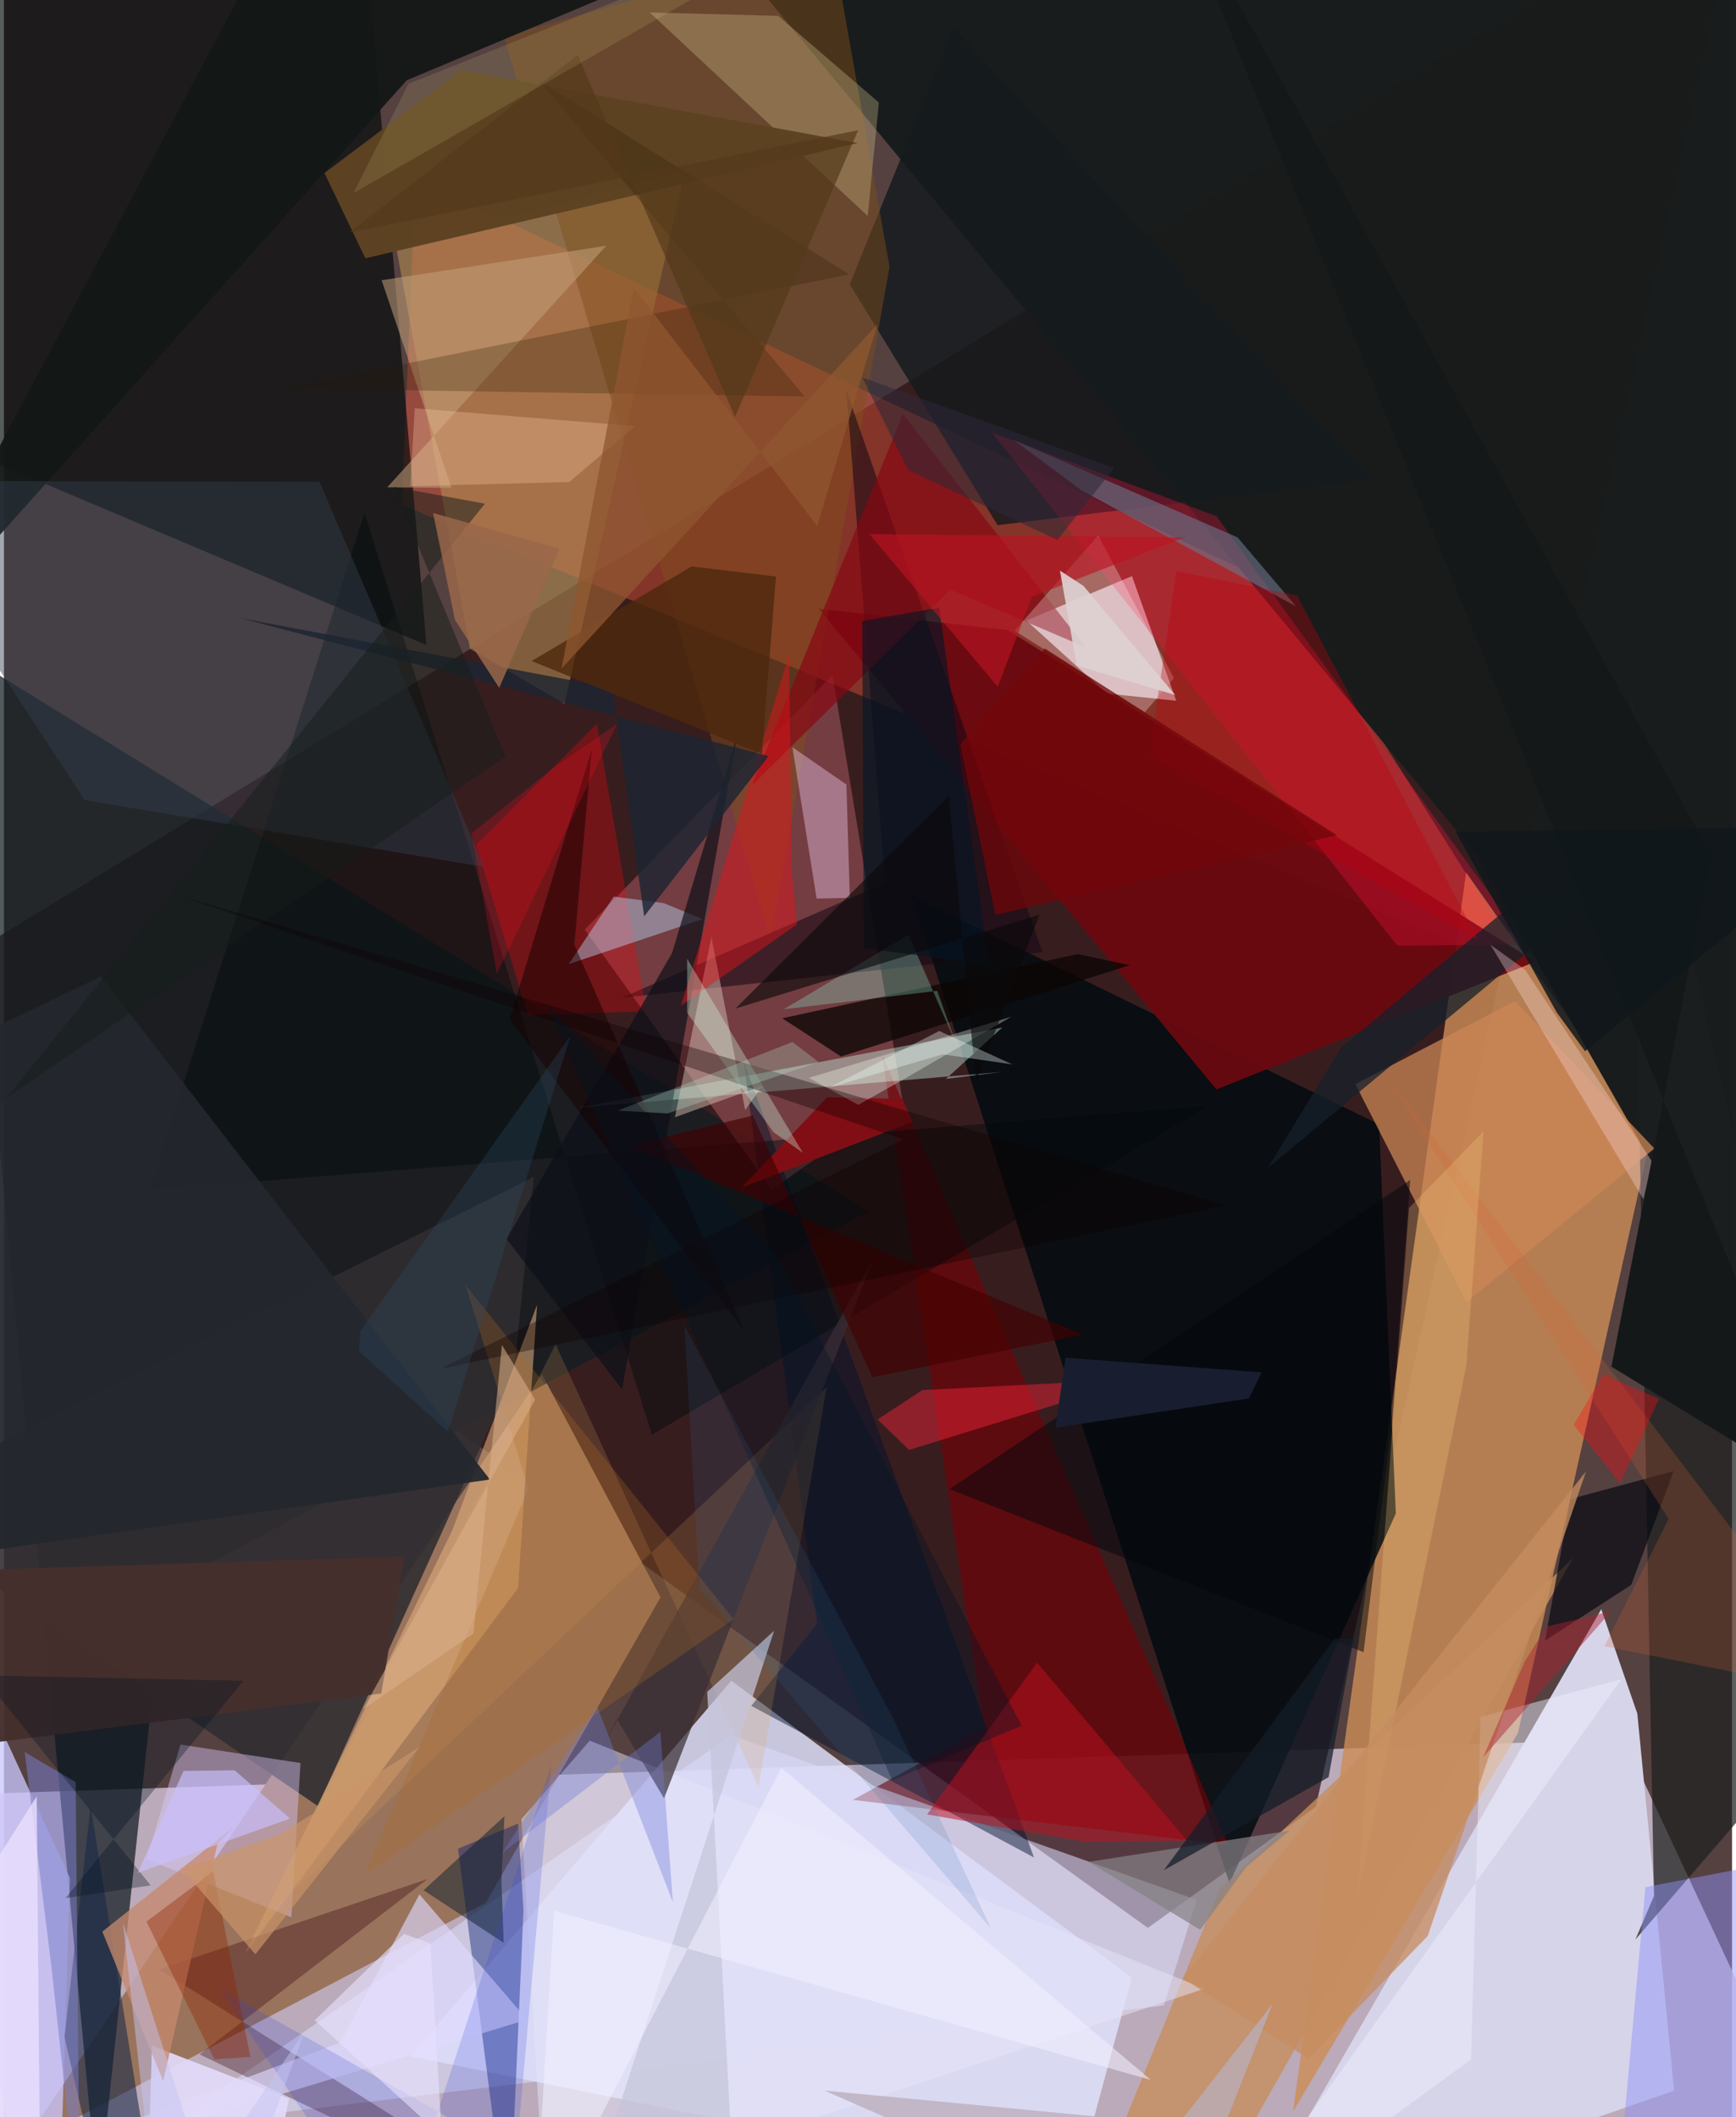 <svg xmlns="http://www.w3.org/2000/svg" width="228" height="278" viewBox="0 0 836 1024"><path fill="#554140" d="M0 0h836v1024H0z"/><path fill="#dccde0" fill-opacity=".753" d="M898 1086H-62l1.368-216.699 844.35-28.086z"/><path fill="#2e1013" fill-opacity=".725" d="M634.634 873.884l-81.242 58.574L-62 489.186 842.205-62z"/><path fill="#cc8d56" fill-opacity=".804" d="M707.366 421.989L623.6 1021.313 732.442 838.19l64.431-289.143z"/><path fill="#99735c" fill-opacity=".992" d="M317.636 772.576L260.28 664.7 8.214 1038.473l224.908-118.177z"/><path fill="#ff5b3a" fill-opacity=".38" d="M199.169 86.258l-6.756 157.904 545.194 226.426-116.4-184.825z"/><path fill="#191c1c" fill-opacity=".988" d="M898 738.822L837.215-45.753 318.589-62l393.273 474.905z"/><path fill="#e1e4ff" fill-opacity=".816" d="M545.654 956.488l-27.888 103.284-321.08-65.255L351.88 812.884z"/><path fill="#121e23" fill-opacity=".729" d="M45.558 1064.986L-24.68 312.805l442.99 273.012L77.268 768.085z"/><path fill="#00090a" fill-opacity=".663" d="M-47.384-62L177.29-2.474l27.094 314.434L-62 199.4z"/><path fill="#d6d4e9" fill-opacity=".992" d="M595.91 1084.775l212.07-73.593-17.803-182.374-17.446-50.488z"/><path fill="#e37c84" fill-opacity=".345" d="M400.834 326.445l33.67 204.806-63.077 44.097-90.452-125.74z"/><path fill="#eee0e7" fill-opacity=".702" d="M494.618 300.132l38.894 35.32 33.609 3.482-21.425-60.29z"/><path fill="#000a0f" fill-opacity=".824" d="M439.013 433.176L665.25 543.823l8.09 188.188-80.471 178.949z"/><path fill="#6a0910" fill-opacity=".953" d="M740.876 465.127L485.65 304.782l-91.398-10.309L586.56 526.908z"/><path fill="#b18b51" fill-opacity=".592" d="M329.433 82.43L189.74 119.569l35.69 194.174 45.788 26.646z"/><path fill="#740007" fill-opacity=".635" d="M474.012 835.8l-49.275-325.793 167.51 382.351-181.556-21.823z"/><path fill="#c68d5c" fill-opacity=".796" d="M587.999 913.91l171.166-160.387-159.177 280.83-72.28 26.782z"/><path fill="#1d1f1f" fill-opacity=".714" d="M787.215 336.393L898 812.008 789.214 938.119l9.023-21.097z"/><path fill="#d1fcee" fill-opacity=".4" d="M482.972 496.97L455.7 521.825l27.369-3.381-204.994 17.26z"/><path fill="#312d31" fill-opacity=".89" d="M256.34 569.206L-62 727.69l213.9 145.87 94.83-209.513z"/><path fill="#cb8655" fill-opacity=".741" d="M798.408 555.49l-90.852 74.276-53.78-105.412 77.139-40.16z"/><path fill="#d9dbfb" fill-opacity=".561" d="M79.436 1028.346l481.702-58.362 15.913-51.109-225.17-79.6z"/><path fill="#001a6f" fill-opacity=".416" d="M251.336 923.936l-7.09 159.734-24.585-189.521 29.033-12.16z"/><path fill="#151a1d" fill-opacity=".831" d="M661.817 231.876l-181.126 22.115-71.522-116.468L459.345 13.57z"/><path fill="#e4b17c" fill-opacity=".557" d="M116.515 945.043l132.193-177.03 9.186-136.945-41.102 109.308z"/><path fill="#81501a" fill-opacity=".471" d="M241.884 17.617L400.71-27.012l27.698 156.038-57.565 325.259z"/><path fill="#fd123f" fill-opacity=".302" d="M478.16 209.372L674.084 457.37l62.558-.467-150.016-207.205z"/><path fill="#150815" fill-opacity=".561" d="M298.727 482.647l203.694-22.092-94.854-271.477 18.793 238.004z"/><path fill="#ddcbff" fill-opacity=".431" d="M68.983 899.229l70.055 28.073 4.41-74.596-58.037-8.924z"/><path fill="#33000a" fill-opacity=".329" d="M204.943 908.819l-129.8 43.722L287.706 1086 94.651 993.645z"/><path fill="#00122e" fill-opacity=".471" d="M498.313 898.407L357.89 513.562l35.487 271.755-31.844 39.747z"/><path fill="#000a0c" fill-opacity=".451" d="M70.56 575.463l511.827-40.45-268.933 158.896L174.42 248.072z"/><path fill="#fc0009" fill-opacity=".29" d="M286.85 350.083l23.869 139.057-57.261 1.84-25.008-82.364z"/><path fill="#131716" fill-opacity=".957" d="M119.347-12.088L288.638-.533l-93.779 39.35-253.624 283.34z"/><path fill="#cac6ff" fill-opacity=".761" d="M31.933 908.357L-62 705.02 13.307 1086l13.886-28.139z"/><path fill="#d0bf8e" fill-opacity=".341" d="M374.552 7.688l48.714 41.919-5.41 54.85L312.415 6.03z"/><path fill="#cfbaaf" fill-opacity=".506" d="M324.6 540.392l42.436-15.34-8.446 11.849-16.36-83.672z"/><path fill="#31404f" fill-opacity=".451" d="M39.103 386.988l193.235 32.328-79.697-186.314-214.641-.39z"/><path fill="#880713" fill-opacity=".678" d="M434.9 200.246l-72.979 179.482 95.945-94.55 65.465 27.906z"/><path fill="#e0daff" fill-opacity=".631" d="M162.714 987.843l38.294-71.618 52.066 60.598L-62 1072.407z"/><path fill="#090c12" fill-opacity=".722" d="M757.827 725.029l49.941-13.503-20.545 55.03-41.656 26.918z"/><path fill="#eecbee" fill-opacity=".412" d="M407.56 379.43l-26.133-18.029 11.71 73.223 16.063-.363z"/><path fill="#5d4322" fill-opacity=".98" d="M412.993 69.2L221.189 33.935l-66.128 49.76 19.766 41.235z"/><path fill="#bcdfff" fill-opacity=".424" d="M295.004 433.65l-21.75 32.652 64.654-21.752-18.637-7.719z"/><path fill="#e6e4f9" fill-opacity=".49" d="M261.51 1067.966L580.762 961.87l-297.38-119.983-33.063 38.006z"/><path fill="#182948" fill-opacity=".576" d="M52.504 1086l21.39-13.322-31.98-199.204-12.63 111.781z"/><path fill="#bd1120" fill-opacity=".506" d="M446.581 877.574l53.22-73.425 72.65 86.197-49.5.495z"/><path fill="#fe263c" fill-opacity=".439" d="M548.877 666.992l-110.982 34.274-15.278-14.715 21.753-14.237z"/><path fill="#8f91f9" fill-opacity=".475" d="M844.857 903.015l-50.755 9.736-15.093 165.524L898 1054.695z"/><path fill="#6a7388" fill-opacity=".616" d="M521.317 237.201l103.731 56.061-28.243-33.318-108.22-47.144z"/><path fill="#c5a27b" fill-opacity=".541" d="M185.419 235.687l105.953-116.83-108.663 16.678 33.805 100.389z"/><path fill="#0c0f18" fill-opacity=".69" d="M299.03 671.973l55.423-315.248-31.218 104.157-80.094 138.361z"/><path fill="#e8121a" fill-opacity=".463" d="M327.462 486.455l52.395-169.862 1.245 103.8 2.504 26.688z"/><path fill="#dba65d" fill-opacity=".192" d="M365.028 864.189l-98.15-213.995-143.356 280.003 274.502-259.4z"/><path fill="#16202a" fill-opacity=".753" d="M646.779 506.778l-35.317 58.102 170.126-141.37-53.238 14.979z"/><path fill="#eff0ff" fill-opacity=".475" d="M709.744 996.104L586.41 1086l196.037-273.768-68.13 18.14z"/><path fill="#feedf7" fill-opacity=".286" d="M488.883 305.075l63.03 39.452 14.09-16.545-36.62-69.035z"/><path fill="#e3dbfa" fill-opacity=".922" d="M69.32 1069.985l2.25-80.578 66.32 25.596L123.633 1086z"/><path fill="#0c0605" fill-opacity=".773" d="M404.92 510.98l139.814-44.156-25.274-5.37-142.93 31.06z"/><path fill="#251900" fill-opacity=".251" d="M258.612 38.807l150.308 93.92-273.797 55.137 252.237 3.911z"/><path fill="#c6896e" fill-opacity=".769" d="M103.2 892.127l8.01-8.566-63.606 50.687 29.41 72.297z"/><path fill="#94fade" fill-opacity=".282" d="M451.476 479.225l9.205 25.77-23.14-52.863-60.312 36.03z"/><path fill="#382d34" fill-opacity=".714" d="M296.5 831.34l22.816 38.437 101.687-262.018-132.437 238.783z"/><path fill="#858184" fill-opacity=".718" d="M621.864 885.435l-97.13 15.073 54.024 32.911 22.104-30.37z"/><path fill="#1c2432" fill-opacity=".808" d="M294.181 332.727l-180.236-33.83 255.945 66.8-60.158 77.504z"/><path fill="#001726" fill-opacity=".596" d="M452.454 293.87l24.013 172.803-60.48-8.135-.783-158.146z"/><path fill="#810e14" d="M398.206 530.676l36.446.878 4.823 11.036-82.522 31.78z"/><path fill="#23282e" fill-opacity=".941" d="M235.08 715.6L46.978 472.246-62 524.72v233.053z"/><path fill="#fcdadb" fill-opacity=".337" d="M797.313 561.794L735.847 469l-16.712-12.05 74.008 123.045z"/><path fill="#4e280d" fill-opacity=".8" d="M255.239 319.71l77.4-45.73 40.83 4.86-6.78 85.865z"/><path fill="#d66135" fill-opacity=".227" d="M898 820.99L667.094 518.131 805.332 734.7l-31.095 61.506z"/><path fill="#f6cb7e" fill-opacity=".267" d="M715.78 547.19l-8.304 113.14-52.833 258.424 25.064-334.482z"/><path fill="#0c1f2f" fill-opacity=".498" d="M240.653 909.916l1.472-31.497-39.127 35.832 38.778 25.436z"/><path fill="#fbcca9" fill-opacity=".298" d="M198.729 197.451l106.668 8.663-31.93 27.012-76.862 2.038z"/><path fill="#02090d" fill-opacity=".51" d="M671.662 686.495l-13.921 112.608-200.31-78.856 222.86-149.553z"/><path fill="#141819" d="M777.655 661.01l48.301-247.602L561.835-62l318.757 785.834z"/><path fill="#452f2c" fill-opacity=".961" d="M-45.46 847.925l43.62-88.918 195.668-6.244-11.321 66.325z"/><path fill="#c1010a" fill-opacity=".329" d="M553.908 366.159l13.298-89.942 58.384 11.762 87.364 166.233z"/><path fill="#c5c4da" fill-opacity=".737" d="M340.22 818.302l32.372-29.588L275.783 1086l76.141-49.822z"/><path fill="#3346da" fill-opacity=".204" d="M247.804 1042.651l-143.767-81.08L188.707 1086l76.062-232.533z"/><path fill="#bb1422" fill-opacity=".639" d="M418.66 258.305l62.113 73.896 16.526-43.548 73.631-28.7z"/><path fill="#430000" fill-opacity=".639" d="M362.29 539.572l57.831 126.544 101.83-20.618-220.185-91.334z"/><path fill="#c58d60" fill-opacity=".769" d="M631.197 995.723l57.58-59.356 76.561-224.656-195.13 245.069z"/><path fill="#141d19" fill-opacity=".498" d="M232.691 243.615l-44.134-8.127 54.092 130.449L1.279 530.999z"/><path fill="#160000" fill-opacity=".502" d="M244.603 493.004l39.817-130.919-8.503 94.829 82.534 187.256z"/><path fill="#f8fff4" fill-opacity=".329" d="M487.292 491.781l-53.474 31.076-20.505 11.518-23.978-13.047z"/><path fill="#0a080b" fill-opacity=".627" d="M470.245 523.492l-13.183-138.538-103.169 102.83 147.015-45.366z"/><path fill="#ac6927" fill-opacity=".278" d="M223.323 621.633l30.44 98.406-79.23 186.631 178.502-123.544z"/><path fill="#7a7ecc" fill-opacity=".537" d="M22.818 950.015l13.88 127.43-2.008-215.477-24.656-14.563z"/><path fill="#8d2302" fill-opacity=".376" d="M68.927 929.416l32.868 66.639 17.42-1.234L101.24 905.2z"/><path fill="#d2ffe7" fill-opacity=".329" d="M330.505 463.697l56.013 93.907-14.229-9.992-41.773-57.76z"/><path fill="#131c29" fill-opacity=".722" d="M561.095 904.575l82.526-111.88 9.366-.327-12.168 67.177z"/><path fill="#71060a" fill-opacity=".745" d="M503.57 313.636l141.344 90.348L479.56 442.49l-16.864-82.402z"/><path fill="#100000" fill-opacity=".353" d="M435.098 551.077L84.878 433.21l506.253 149.846-380.045 79.003z"/><path fill="#dcb28c" fill-opacity=".541" d="M173.777 826.666l53.318-36.54 13.822-139.623 16.016 26.433z"/><path fill="#191f30" fill-opacity=".996" d="M602.286 676.353l6.099-12.587-94.831-7.071-4.885 33.816z"/><path fill="#00121f" fill-opacity=".325" d="M29.748 918.063l86.033-105.112-126.513-2.643 81.679 101.56z"/><path fill="#fe0b12" fill-opacity=".353" d="M773.723 664.79l-14.352 24.402 22.446 28.242 18.894-40.891z"/><path fill="#8e572f" fill-opacity=".765" d="M269.735 323.426l34.919-184.23 88.796 115.211 29.058-97.54z"/><path fill="#baadb9" fill-opacity=".776" d="M613.827 968.989L567.538 1086l-170.533-74.85 171.051 16.275z"/><path fill="#2f2838" fill-opacity=".561" d="M537.051 226.357l-121.877-43.824 22.209 44.907 72.254 33.718z"/><path fill="#53391a" fill-opacity=".686" d="M167.178 112.467l110.354-85.922 76.141 175.13 59.594-138.7z"/><path fill="#bcecd3" fill-opacity=".275" d="M320.966 538.538l-24.036-1.381 84.52-33.195 12.664 9.737z"/><path fill="#001425" fill-opacity=".365" d="M262.007 485.046l111.678 122.321 118.687 227.282-62.607 26.384z"/><path fill="#fb0d25" fill-opacity=".231" d="M296.69 349.988l-58.227 121.008-12.3-67.891 38.934-31.15z"/><path fill="#306ca1" fill-opacity=".153" d="M477.516 932.792l-47.295-101.546-101.1-190.2 7.398 127.544z"/><path fill="#ad2230" fill-opacity=".463" d="M746.35 786.69l31.134-7.38-61.829 70.506 20.159-46.43z"/><path fill="#f0f49a" fill-opacity=".122" d="M379.76-32.724L195.717 40.523l-26.603 52.88L368.523-20.923z"/><path fill="#c9c0ff" fill-opacity=".655" d="M138.414 879.588l-26.825-23.366-24.72.311-22.155 49.32z"/><path fill="#dfd2d2" fill-opacity=".918" d="M566.578 336.14l-44.327-52.749-11.4-7.416 8.158 45.981z"/><path fill="#eadfff" fill-opacity=".788" d="M15.854 868.818l1.869 212.547L-62 1001.661v-9.637z"/><path fill="#9a6749" fill-opacity=".847" d="M239.59 332.693l-21.417-32.88-10.56-51.692 61.142 17.3z"/><path fill="#2b4b65" fill-opacity=".314" d="M171.792 653.486l.658-9.643 101.615-142.869-59.227 191.616z"/><path fill="#f3f1fe" fill-opacity=".553" d="M376.093 855.11L256.363 1086l9.837-161.823 288.685 81.843z"/><path fill="#cb9568" fill-opacity=".667" d="M134.082 886.822l66.83-41.708-79.274 100.118-35.166-40.858z"/><path fill="#717ad5" fill-opacity=".376" d="M241.202 895.985l45.859-70.439 36.545 94.481-6.048-82.38z"/><path fill="#effffc" fill-opacity=".341" d="M452.424 498.649l35.465 16.184-33.715-4.906-54.956 16.122z"/><path fill="#10171b" fill-opacity=".843" d="M702.21 402.307L898 399.342 764.889 508.455l-13.713-18.822z"/><path fill="#e8e1ff" fill-opacity=".608" d="M193.54 935.311l12.718 4.693 5.606 93.216-61.56-56.084z"/><path fill="#c5c4f1" fill-opacity=".49" d="M57.551 929.953L107.658 1086l38.018-103.972L75 1086z"/></svg>